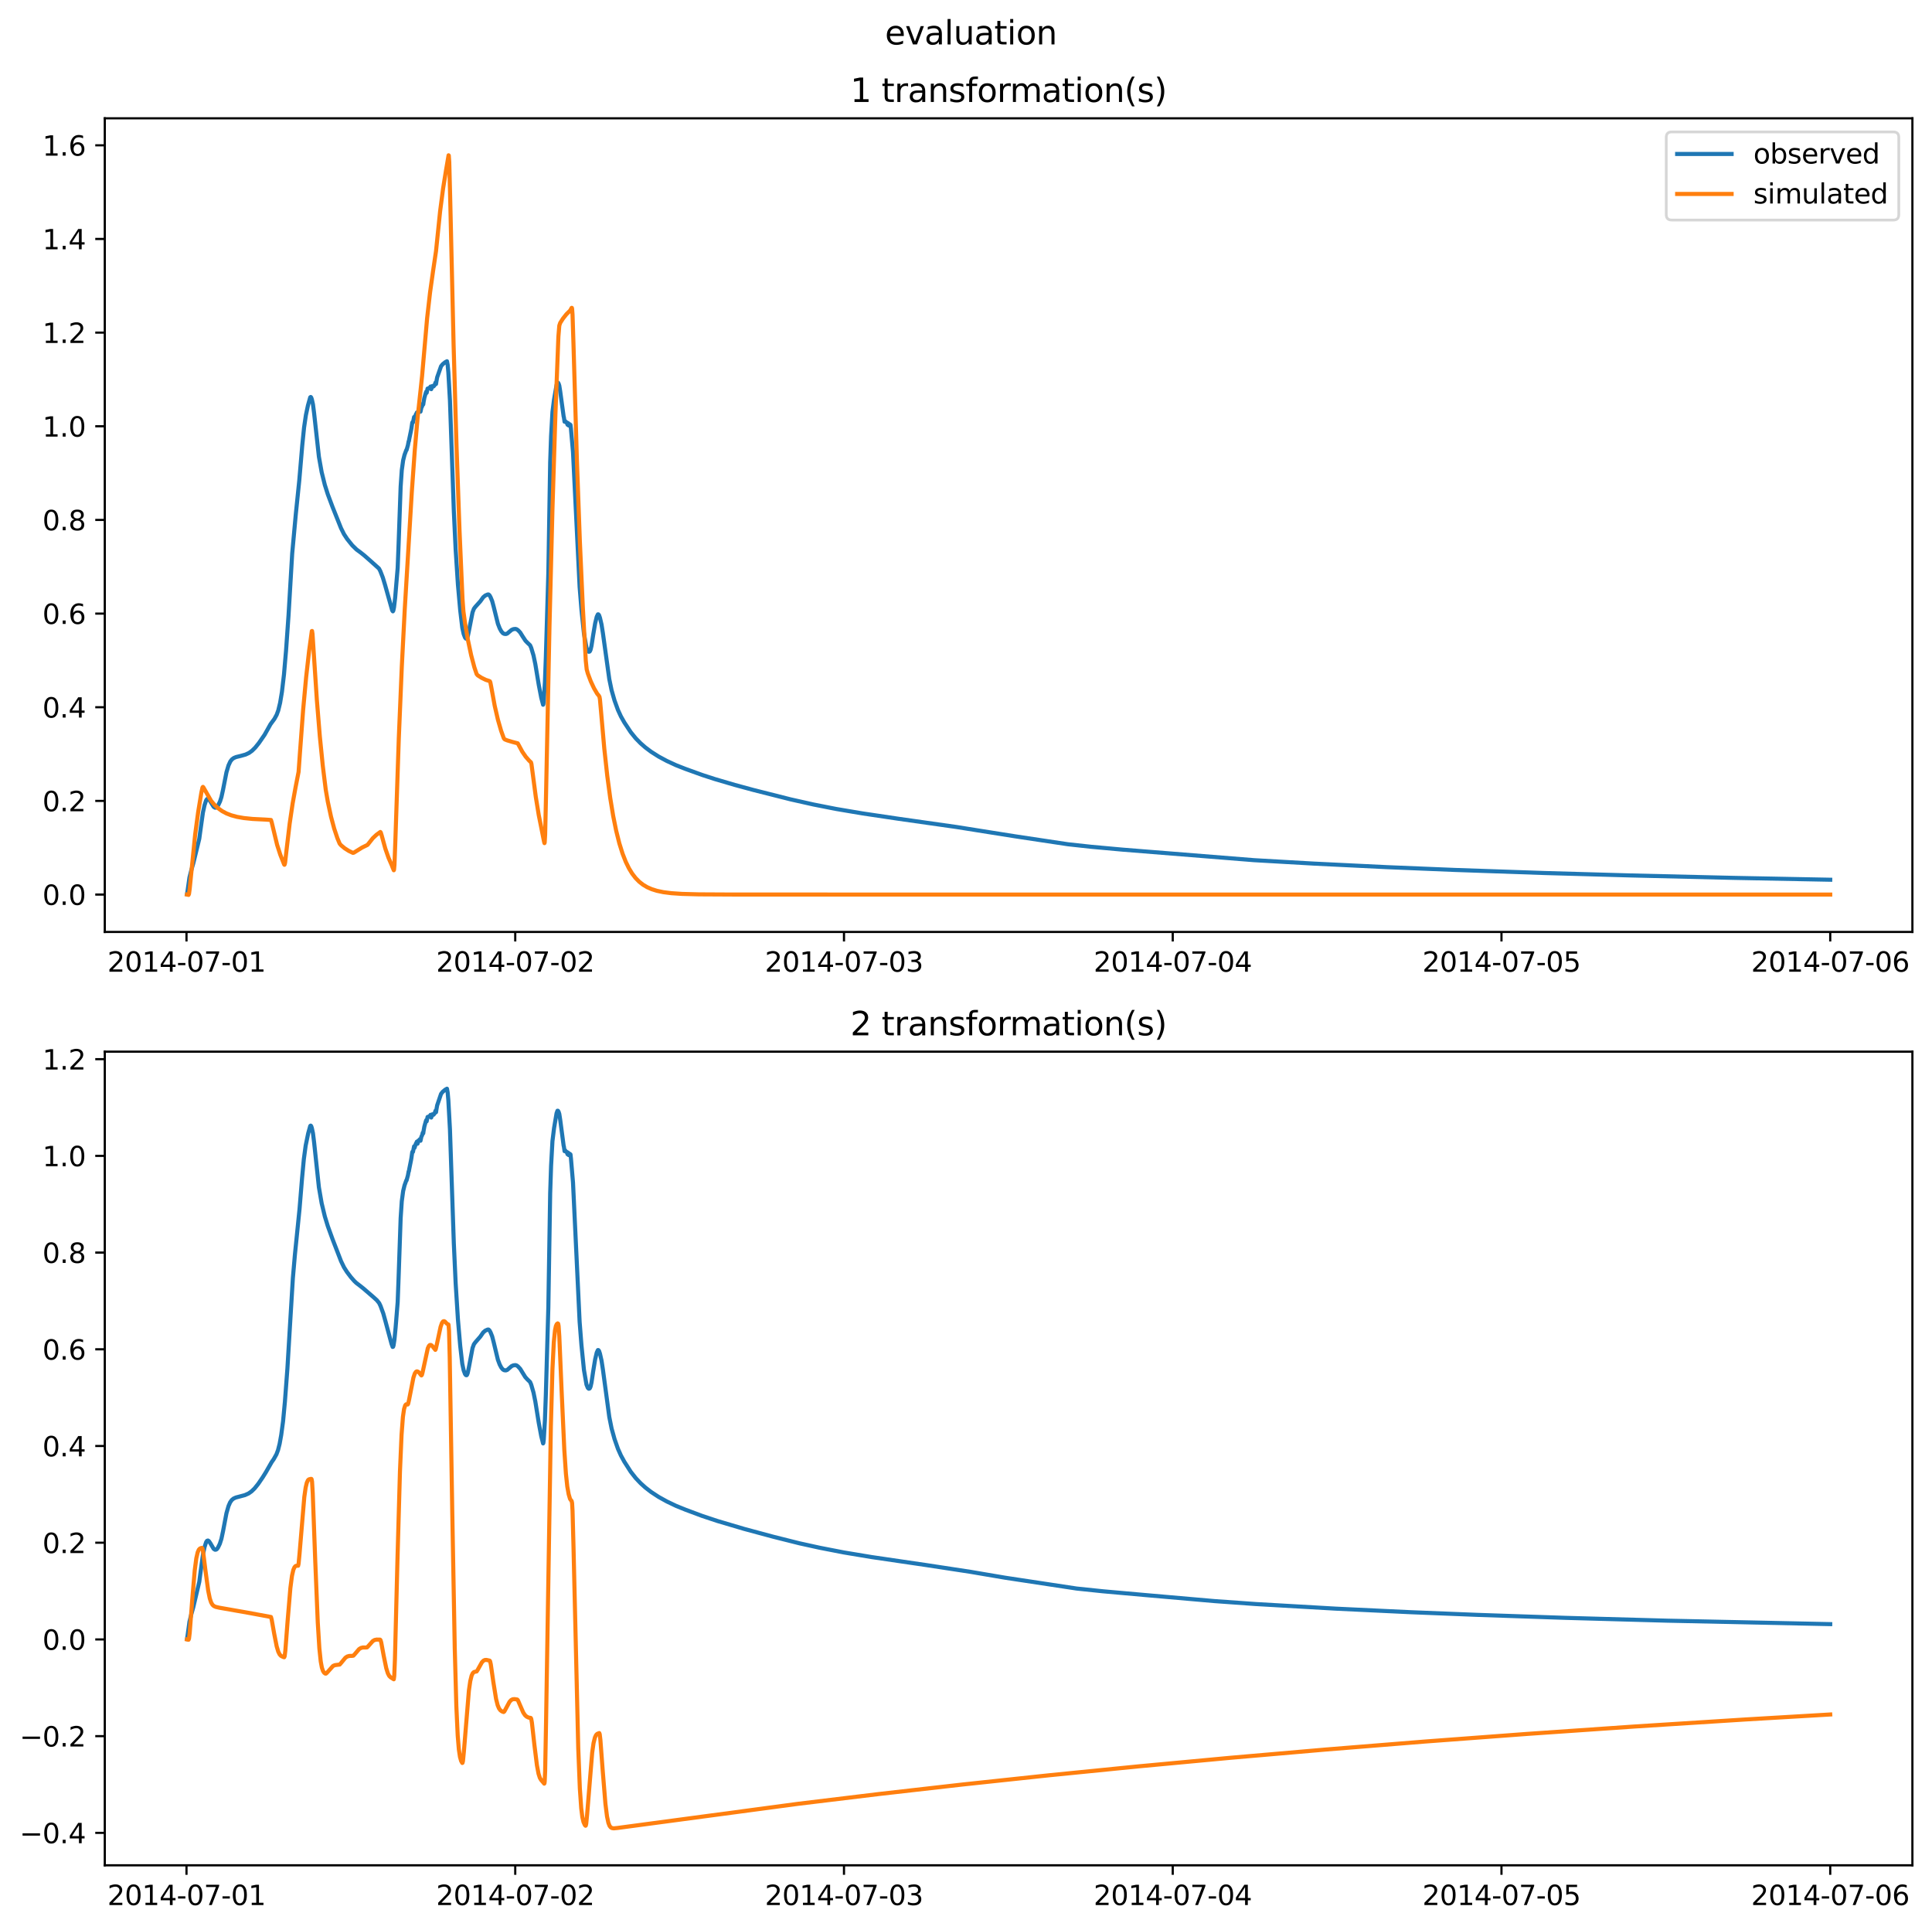 <?xml version="1.0" encoding="utf-8" standalone="no"?>
<!DOCTYPE svg PUBLIC "-//W3C//DTD SVG 1.1//EN"
  "http://www.w3.org/Graphics/SVG/1.1/DTD/svg11.dtd">
<svg xmlns:xlink="http://www.w3.org/1999/xlink" width="709.526pt" height="708.798pt" viewBox="0 0 709.526 708.798" xmlns="http://www.w3.org/2000/svg" version="1.1">
 <defs>
  <style type="text/css">*{stroke-linejoin: round; stroke-linecap: butt}</style>
 </defs>
 <g id="figure_1">
  <g id="patch_1">
   <path d="M -0 708.798 
L 709.526 708.798 
L 709.526 0 
L -0 0 
z
" style="fill: #ffffff"/>
  </g>
  <g id="axes_1">
   <g id="patch_2">
    <path d="M 38.483 342.2 
L 702.326 342.2 
L 702.326 43.44 
L 38.483 43.44 
z
" style="fill: #ffffff"/>
   </g>
   <g id="matplotlib.axis_1">
    <g id="xtick_1">
     <g id="line2d_1">
      <defs>
       <path id="m0b6bfd3c26" d="M 0 0 
L 0 3.5 
" style="stroke: #000000; stroke-width: 0.8"/>
      </defs>
      <g>
       <use xlink:href="#m0b6bfd3c26" x="68.49" y="342.2" style="stroke: #000000; stroke-width: 0.8"/>
      </g>
     </g>
     <g id="text_1">
      <!-- 2014-07-01 -->
      <g transform="translate(39.432 356.798) scale(0.1 -0.1)">
       <defs>
        <path id="DejaVuSans-32" d="M 1228 531 
L 3431 531 
L 3431 0 
L 469 0 
L 469 531 
Q 828 903 1448 1529 
Q 2069 2156 2228 2338 
Q 2531 2678 2651 2914 
Q 2772 3150 2772 3378 
Q 2772 3750 2511 3984 
Q 2250 4219 1831 4219 
Q 1534 4219 1204 4116 
Q 875 4013 500 3803 
L 500 4441 
Q 881 4594 1212 4672 
Q 1544 4750 1819 4750 
Q 2544 4750 2975 4387 
Q 3406 4025 3406 3419 
Q 3406 3131 3298 2873 
Q 3191 2616 2906 2266 
Q 2828 2175 2409 1742 
Q 1991 1309 1228 531 
z
" transform="scale(0.016)"/>
        <path id="DejaVuSans-30" d="M 2034 4250 
Q 1547 4250 1301 3770 
Q 1056 3291 1056 2328 
Q 1056 1369 1301 889 
Q 1547 409 2034 409 
Q 2525 409 2770 889 
Q 3016 1369 3016 2328 
Q 3016 3291 2770 3770 
Q 2525 4250 2034 4250 
z
M 2034 4750 
Q 2819 4750 3233 4129 
Q 3647 3509 3647 2328 
Q 3647 1150 3233 529 
Q 2819 -91 2034 -91 
Q 1250 -91 836 529 
Q 422 1150 422 2328 
Q 422 3509 836 4129 
Q 1250 4750 2034 4750 
z
" transform="scale(0.016)"/>
        <path id="DejaVuSans-31" d="M 794 531 
L 1825 531 
L 1825 4091 
L 703 3866 
L 703 4441 
L 1819 4666 
L 2450 4666 
L 2450 531 
L 3481 531 
L 3481 0 
L 794 0 
L 794 531 
z
" transform="scale(0.016)"/>
        <path id="DejaVuSans-34" d="M 2419 4116 
L 825 1625 
L 2419 1625 
L 2419 4116 
z
M 2253 4666 
L 3047 4666 
L 3047 1625 
L 3713 1625 
L 3713 1100 
L 3047 1100 
L 3047 0 
L 2419 0 
L 2419 1100 
L 313 1100 
L 313 1709 
L 2253 4666 
z
" transform="scale(0.016)"/>
        <path id="DejaVuSans-2d" d="M 313 2009 
L 1997 2009 
L 1997 1497 
L 313 1497 
L 313 2009 
z
" transform="scale(0.016)"/>
        <path id="DejaVuSans-37" d="M 525 4666 
L 3525 4666 
L 3525 4397 
L 1831 0 
L 1172 0 
L 2766 4134 
L 525 4134 
L 525 4666 
z
" transform="scale(0.016)"/>
       </defs>
       <use xlink:href="#DejaVuSans-32"/>
       <use xlink:href="#DejaVuSans-30" x="63.623"/>
       <use xlink:href="#DejaVuSans-31" x="127.246"/>
       <use xlink:href="#DejaVuSans-34" x="190.869"/>
       <use xlink:href="#DejaVuSans-2d" x="254.492"/>
       <use xlink:href="#DejaVuSans-30" x="290.576"/>
       <use xlink:href="#DejaVuSans-37" x="354.199"/>
       <use xlink:href="#DejaVuSans-2d" x="417.822"/>
       <use xlink:href="#DejaVuSans-30" x="453.906"/>
       <use xlink:href="#DejaVuSans-31" x="517.529"/>
      </g>
     </g>
    </g>
    <g id="xtick_2">
     <g id="line2d_2">
      <g>
       <use xlink:href="#m0b6bfd3c26" x="189.222" y="342.2" style="stroke: #000000; stroke-width: 0.8"/>
      </g>
     </g>
     <g id="text_2">
      <!-- 2014-07-02 -->
      <g transform="translate(160.164 356.798) scale(0.1 -0.1)">
       <use xlink:href="#DejaVuSans-32"/>
       <use xlink:href="#DejaVuSans-30" x="63.623"/>
       <use xlink:href="#DejaVuSans-31" x="127.246"/>
       <use xlink:href="#DejaVuSans-34" x="190.869"/>
       <use xlink:href="#DejaVuSans-2d" x="254.492"/>
       <use xlink:href="#DejaVuSans-30" x="290.576"/>
       <use xlink:href="#DejaVuSans-37" x="354.199"/>
       <use xlink:href="#DejaVuSans-2d" x="417.822"/>
       <use xlink:href="#DejaVuSans-30" x="453.906"/>
       <use xlink:href="#DejaVuSans-32" x="517.529"/>
      </g>
     </g>
    </g>
    <g id="xtick_3">
     <g id="line2d_3">
      <g>
       <use xlink:href="#m0b6bfd3c26" x="309.955" y="342.2" style="stroke: #000000; stroke-width: 0.8"/>
      </g>
     </g>
     <g id="text_3">
      <!-- 2014-07-03 -->
      <g transform="translate(280.897 356.798) scale(0.1 -0.1)">
       <defs>
        <path id="DejaVuSans-33" d="M 2597 2516 
Q 3050 2419 3304 2112 
Q 3559 1806 3559 1356 
Q 3559 666 3084 287 
Q 2609 -91 1734 -91 
Q 1441 -91 1130 -33 
Q 819 25 488 141 
L 488 750 
Q 750 597 1062 519 
Q 1375 441 1716 441 
Q 2309 441 2620 675 
Q 2931 909 2931 1356 
Q 2931 1769 2642 2001 
Q 2353 2234 1838 2234 
L 1294 2234 
L 1294 2753 
L 1863 2753 
Q 2328 2753 2575 2939 
Q 2822 3125 2822 3475 
Q 2822 3834 2567 4026 
Q 2313 4219 1838 4219 
Q 1578 4219 1281 4162 
Q 984 4106 628 3988 
L 628 4550 
Q 988 4650 1302 4700 
Q 1616 4750 1894 4750 
Q 2613 4750 3031 4423 
Q 3450 4097 3450 3541 
Q 3450 3153 3228 2886 
Q 3006 2619 2597 2516 
z
" transform="scale(0.016)"/>
       </defs>
       <use xlink:href="#DejaVuSans-32"/>
       <use xlink:href="#DejaVuSans-30" x="63.623"/>
       <use xlink:href="#DejaVuSans-31" x="127.246"/>
       <use xlink:href="#DejaVuSans-34" x="190.869"/>
       <use xlink:href="#DejaVuSans-2d" x="254.492"/>
       <use xlink:href="#DejaVuSans-30" x="290.576"/>
       <use xlink:href="#DejaVuSans-37" x="354.199"/>
       <use xlink:href="#DejaVuSans-2d" x="417.822"/>
       <use xlink:href="#DejaVuSans-30" x="453.906"/>
       <use xlink:href="#DejaVuSans-33" x="517.529"/>
      </g>
     </g>
    </g>
    <g id="xtick_4">
     <g id="line2d_4">
      <g>
       <use xlink:href="#m0b6bfd3c26" x="430.687" y="342.2" style="stroke: #000000; stroke-width: 0.8"/>
      </g>
     </g>
     <g id="text_4">
      <!-- 2014-07-04 -->
      <g transform="translate(401.629 356.798) scale(0.1 -0.1)">
       <use xlink:href="#DejaVuSans-32"/>
       <use xlink:href="#DejaVuSans-30" x="63.623"/>
       <use xlink:href="#DejaVuSans-31" x="127.246"/>
       <use xlink:href="#DejaVuSans-34" x="190.869"/>
       <use xlink:href="#DejaVuSans-2d" x="254.492"/>
       <use xlink:href="#DejaVuSans-30" x="290.576"/>
       <use xlink:href="#DejaVuSans-37" x="354.199"/>
       <use xlink:href="#DejaVuSans-2d" x="417.822"/>
       <use xlink:href="#DejaVuSans-30" x="453.906"/>
       <use xlink:href="#DejaVuSans-34" x="517.529"/>
      </g>
     </g>
    </g>
    <g id="xtick_5">
     <g id="line2d_5">
      <g>
       <use xlink:href="#m0b6bfd3c26" x="551.419" y="342.2" style="stroke: #000000; stroke-width: 0.8"/>
      </g>
     </g>
     <g id="text_5">
      <!-- 2014-07-05 -->
      <g transform="translate(522.362 356.798) scale(0.1 -0.1)">
       <defs>
        <path id="DejaVuSans-35" d="M 691 4666 
L 3169 4666 
L 3169 4134 
L 1269 4134 
L 1269 2991 
Q 1406 3038 1543 3061 
Q 1681 3084 1819 3084 
Q 2600 3084 3056 2656 
Q 3513 2228 3513 1497 
Q 3513 744 3044 326 
Q 2575 -91 1722 -91 
Q 1428 -91 1123 -41 
Q 819 9 494 109 
L 494 744 
Q 775 591 1075 516 
Q 1375 441 1709 441 
Q 2250 441 2565 725 
Q 2881 1009 2881 1497 
Q 2881 1984 2565 2268 
Q 2250 2553 1709 2553 
Q 1456 2553 1204 2497 
Q 953 2441 691 2322 
L 691 4666 
z
" transform="scale(0.016)"/>
       </defs>
       <use xlink:href="#DejaVuSans-32"/>
       <use xlink:href="#DejaVuSans-30" x="63.623"/>
       <use xlink:href="#DejaVuSans-31" x="127.246"/>
       <use xlink:href="#DejaVuSans-34" x="190.869"/>
       <use xlink:href="#DejaVuSans-2d" x="254.492"/>
       <use xlink:href="#DejaVuSans-30" x="290.576"/>
       <use xlink:href="#DejaVuSans-37" x="354.199"/>
       <use xlink:href="#DejaVuSans-2d" x="417.822"/>
       <use xlink:href="#DejaVuSans-30" x="453.906"/>
       <use xlink:href="#DejaVuSans-35" x="517.529"/>
      </g>
     </g>
    </g>
    <g id="xtick_6">
     <g id="line2d_6">
      <g>
       <use xlink:href="#m0b6bfd3c26" x="672.152" y="342.2" style="stroke: #000000; stroke-width: 0.8"/>
      </g>
     </g>
     <g id="text_6">
      <!-- 2014-07-06 -->
      <g transform="translate(643.094 356.798) scale(0.1 -0.1)">
       <defs>
        <path id="DejaVuSans-36" d="M 2113 2584 
Q 1688 2584 1439 2293 
Q 1191 2003 1191 1497 
Q 1191 994 1439 701 
Q 1688 409 2113 409 
Q 2538 409 2786 701 
Q 3034 994 3034 1497 
Q 3034 2003 2786 2293 
Q 2538 2584 2113 2584 
z
M 3366 4563 
L 3366 3988 
Q 3128 4100 2886 4159 
Q 2644 4219 2406 4219 
Q 1781 4219 1451 3797 
Q 1122 3375 1075 2522 
Q 1259 2794 1537 2939 
Q 1816 3084 2150 3084 
Q 2853 3084 3261 2657 
Q 3669 2231 3669 1497 
Q 3669 778 3244 343 
Q 2819 -91 2113 -91 
Q 1303 -91 875 529 
Q 447 1150 447 2328 
Q 447 3434 972 4092 
Q 1497 4750 2381 4750 
Q 2619 4750 2861 4703 
Q 3103 4656 3366 4563 
z
" transform="scale(0.016)"/>
       </defs>
       <use xlink:href="#DejaVuSans-32"/>
       <use xlink:href="#DejaVuSans-30" x="63.623"/>
       <use xlink:href="#DejaVuSans-31" x="127.246"/>
       <use xlink:href="#DejaVuSans-34" x="190.869"/>
       <use xlink:href="#DejaVuSans-2d" x="254.492"/>
       <use xlink:href="#DejaVuSans-30" x="290.576"/>
       <use xlink:href="#DejaVuSans-37" x="354.199"/>
       <use xlink:href="#DejaVuSans-2d" x="417.822"/>
       <use xlink:href="#DejaVuSans-30" x="453.906"/>
       <use xlink:href="#DejaVuSans-36" x="517.529"/>
      </g>
     </g>
    </g>
   </g>
   <g id="matplotlib.axis_2">
    <g id="ytick_1">
     <g id="line2d_7">
      <defs>
       <path id="m846e87d80a" d="M 0 0 
L -3.5 0 
" style="stroke: #000000; stroke-width: 0.8"/>
      </defs>
      <g>
       <use xlink:href="#m846e87d80a" x="38.483" y="328.471" style="stroke: #000000; stroke-width: 0.8"/>
      </g>
     </g>
     <g id="text_7">
      <!-- 0.0 -->
      <g transform="translate(15.58 332.27) scale(0.1 -0.1)">
       <defs>
        <path id="DejaVuSans-2e" d="M 684 794 
L 1344 794 
L 1344 0 
L 684 0 
L 684 794 
z
" transform="scale(0.016)"/>
       </defs>
       <use xlink:href="#DejaVuSans-30"/>
       <use xlink:href="#DejaVuSans-2e" x="63.623"/>
       <use xlink:href="#DejaVuSans-30" x="95.41"/>
      </g>
     </g>
    </g>
    <g id="ytick_2">
     <g id="line2d_8">
      <g>
       <use xlink:href="#m846e87d80a" x="38.483" y="294.081" style="stroke: #000000; stroke-width: 0.8"/>
      </g>
     </g>
     <g id="text_8">
      <!-- 0.2 -->
      <g transform="translate(15.58 297.88) scale(0.1 -0.1)">
       <use xlink:href="#DejaVuSans-30"/>
       <use xlink:href="#DejaVuSans-2e" x="63.623"/>
       <use xlink:href="#DejaVuSans-32" x="95.41"/>
      </g>
     </g>
    </g>
    <g id="ytick_3">
     <g id="line2d_9">
      <g>
       <use xlink:href="#m846e87d80a" x="38.483" y="259.691" style="stroke: #000000; stroke-width: 0.8"/>
      </g>
     </g>
     <g id="text_9">
      <!-- 0.4 -->
      <g transform="translate(15.58 263.491) scale(0.1 -0.1)">
       <use xlink:href="#DejaVuSans-30"/>
       <use xlink:href="#DejaVuSans-2e" x="63.623"/>
       <use xlink:href="#DejaVuSans-34" x="95.41"/>
      </g>
     </g>
    </g>
    <g id="ytick_4">
     <g id="line2d_10">
      <g>
       <use xlink:href="#m846e87d80a" x="38.483" y="225.302" style="stroke: #000000; stroke-width: 0.8"/>
      </g>
     </g>
     <g id="text_10">
      <!-- 0.6 -->
      <g transform="translate(15.58 229.101) scale(0.1 -0.1)">
       <use xlink:href="#DejaVuSans-30"/>
       <use xlink:href="#DejaVuSans-2e" x="63.623"/>
       <use xlink:href="#DejaVuSans-36" x="95.41"/>
      </g>
     </g>
    </g>
    <g id="ytick_5">
     <g id="line2d_11">
      <g>
       <use xlink:href="#m846e87d80a" x="38.483" y="190.912" style="stroke: #000000; stroke-width: 0.8"/>
      </g>
     </g>
     <g id="text_11">
      <!-- 0.8 -->
      <g transform="translate(15.58 194.712) scale(0.1 -0.1)">
       <defs>
        <path id="DejaVuSans-38" d="M 2034 2216 
Q 1584 2216 1326 1975 
Q 1069 1734 1069 1313 
Q 1069 891 1326 650 
Q 1584 409 2034 409 
Q 2484 409 2743 651 
Q 3003 894 3003 1313 
Q 3003 1734 2745 1975 
Q 2488 2216 2034 2216 
z
M 1403 2484 
Q 997 2584 770 2862 
Q 544 3141 544 3541 
Q 544 4100 942 4425 
Q 1341 4750 2034 4750 
Q 2731 4750 3128 4425 
Q 3525 4100 3525 3541 
Q 3525 3141 3298 2862 
Q 3072 2584 2669 2484 
Q 3125 2378 3379 2068 
Q 3634 1759 3634 1313 
Q 3634 634 3220 271 
Q 2806 -91 2034 -91 
Q 1263 -91 848 271 
Q 434 634 434 1313 
Q 434 1759 690 2068 
Q 947 2378 1403 2484 
z
M 1172 3481 
Q 1172 3119 1398 2916 
Q 1625 2713 2034 2713 
Q 2441 2713 2670 2916 
Q 2900 3119 2900 3481 
Q 2900 3844 2670 4047 
Q 2441 4250 2034 4250 
Q 1625 4250 1398 4047 
Q 1172 3844 1172 3481 
z
" transform="scale(0.016)"/>
       </defs>
       <use xlink:href="#DejaVuSans-30"/>
       <use xlink:href="#DejaVuSans-2e" x="63.623"/>
       <use xlink:href="#DejaVuSans-38" x="95.41"/>
      </g>
     </g>
    </g>
    <g id="ytick_6">
     <g id="line2d_12">
      <g>
       <use xlink:href="#m846e87d80a" x="38.483" y="156.523" style="stroke: #000000; stroke-width: 0.8"/>
      </g>
     </g>
     <g id="text_12">
      <!-- 1.0 -->
      <g transform="translate(15.58 160.322) scale(0.1 -0.1)">
       <use xlink:href="#DejaVuSans-31"/>
       <use xlink:href="#DejaVuSans-2e" x="63.623"/>
       <use xlink:href="#DejaVuSans-30" x="95.41"/>
      </g>
     </g>
    </g>
    <g id="ytick_7">
     <g id="line2d_13">
      <g>
       <use xlink:href="#m846e87d80a" x="38.483" y="122.133" style="stroke: #000000; stroke-width: 0.8"/>
      </g>
     </g>
     <g id="text_13">
      <!-- 1.2 -->
      <g transform="translate(15.58 125.932) scale(0.1 -0.1)">
       <use xlink:href="#DejaVuSans-31"/>
       <use xlink:href="#DejaVuSans-2e" x="63.623"/>
       <use xlink:href="#DejaVuSans-32" x="95.41"/>
      </g>
     </g>
    </g>
    <g id="ytick_8">
     <g id="line2d_14">
      <g>
       <use xlink:href="#m846e87d80a" x="38.483" y="87.744" style="stroke: #000000; stroke-width: 0.8"/>
      </g>
     </g>
     <g id="text_14">
      <!-- 1.4 -->
      <g transform="translate(15.58 91.543) scale(0.1 -0.1)">
       <use xlink:href="#DejaVuSans-31"/>
       <use xlink:href="#DejaVuSans-2e" x="63.623"/>
       <use xlink:href="#DejaVuSans-34" x="95.41"/>
      </g>
     </g>
    </g>
    <g id="ytick_9">
     <g id="line2d_15">
      <g>
       <use xlink:href="#m846e87d80a" x="38.483" y="53.354" style="stroke: #000000; stroke-width: 0.8"/>
      </g>
     </g>
     <g id="text_15">
      <!-- 1.6 -->
      <g transform="translate(15.58 57.153) scale(0.1 -0.1)">
       <use xlink:href="#DejaVuSans-31"/>
       <use xlink:href="#DejaVuSans-2e" x="63.623"/>
       <use xlink:href="#DejaVuSans-36" x="95.41"/>
      </g>
     </g>
    </g>
   </g>
   <g id="line2d_16">
    <path d="M 68.658 328.355 
L 68.909 326.904 
L 69.58 322.192 
L 70.251 319.564 
L 71.005 316.94 
L 73.185 307.983 
L 73.688 304.297 
L 74.526 298.357 
L 75.113 295.655 
L 75.7 293.876 
L 76.036 293.398 
L 76.371 293.298 
L 76.706 293.5 
L 77.209 294.201 
L 78.467 296.259 
L 78.97 296.571 
L 79.305 296.558 
L 79.725 296.279 
L 80.144 295.66 
L 80.815 294.244 
L 81.318 292.678 
L 81.905 290.014 
L 83.162 283.601 
L 83.917 281.054 
L 84.587 279.598 
L 85.174 278.84 
L 85.845 278.337 
L 86.684 277.983 
L 88.36 277.576 
L 90.205 277.056 
L 91.463 276.464 
L 92.552 275.678 
L 93.726 274.515 
L 95.068 272.848 
L 97.164 269.812 
L 98.254 267.881 
L 99.344 265.921 
L 100.769 263.987 
L 101.607 262.458 
L 102.194 260.859 
L 102.865 258.096 
L 103.536 254.081 
L 104.29 247.684 
L 105.045 238.917 
L 105.967 225.887 
L 107.309 203.224 
L 108.65 188.649 
L 109.908 176.453 
L 110.998 163.599 
L 111.668 156.982 
L 112.339 152.434 
L 113.094 148.87 
L 113.932 145.896 
L 114.1 145.768 
L 114.268 145.906 
L 114.519 146.6 
L 114.938 148.479 
L 115.357 151.736 
L 117.118 167.701 
L 118.124 173.353 
L 119.298 178.068 
L 120.388 181.508 
L 122.149 186.207 
L 125.251 193.971 
L 126.341 196.156 
L 127.515 197.934 
L 129.359 200.234 
L 130.952 201.788 
L 132.294 202.77 
L 133.803 203.972 
L 135.815 205.741 
L 139.169 208.746 
L 139.672 209.707 
L 140.594 212.081 
L 141.432 214.861 
L 144.031 224.132 
L 144.283 224.481 
L 144.451 224.204 
L 144.702 222.996 
L 145.121 219.458 
L 146.044 208.556 
L 146.379 199.96 
L 147.134 178.737 
L 147.553 172.665 
L 148.056 169.035 
L 148.559 167.018 
L 149.23 165.201 
L 149.313 165.244 
L 149.817 163.434 
L 150.068 162.06 
L 150.152 162.022 
L 150.32 161.099 
L 150.906 158.27 
L 151.074 157.378 
L 151.41 155.147 
L 151.493 155.033 
L 151.661 155.119 
L 152.08 153.117 
L 152.248 153.652 
L 152.751 152.105 
L 152.919 151.907 
L 153.086 151.468 
L 153.338 152.195 
L 153.673 151.064 
L 153.925 151.074 
L 154.092 150.794 
L 154.176 150.614 
L 154.428 151.15 
L 154.763 149.667 
L 155.015 149.22 
L 155.266 148.25 
L 155.35 148.362 
L 155.434 148.512 
L 155.602 147.396 
L 155.853 146.07 
L 156.356 144.313 
L 156.524 143.83 
L 156.692 144.25 
L 157.027 142.686 
L 157.278 142.62 
L 157.614 142.464 
L 158.033 142.121 
L 158.117 141.931 
L 158.201 142.03 
L 158.368 142.901 
L 158.788 141.739 
L 159.207 141.903 
L 159.542 141.524 
L 159.961 140.443 
L 160.045 140.714 
L 160.129 141.004 
L 160.297 139.928 
L 160.548 138.558 
L 161.974 134.489 
L 162.56 133.761 
L 163.483 133.008 
L 164.153 132.64 
L 164.405 134.018 
L 164.657 136.745 
L 165.243 147.076 
L 165.83 163.923 
L 166.669 187.657 
L 167.339 201.845 
L 168.178 214.703 
L 169.016 224.108 
L 169.771 230.474 
L 170.274 232.773 
L 170.777 234.096 
L 171.112 234.496 
L 171.364 234.526 
L 171.532 234.356 
L 171.783 233.69 
L 172.202 231.699 
L 173.544 224.837 
L 174.047 223.517 
L 174.55 222.844 
L 176.394 220.798 
L 177.484 219.28 
L 178.239 218.662 
L 179.077 218.293 
L 179.413 218.28 
L 179.748 218.552 
L 180.167 219.292 
L 180.754 220.728 
L 181.341 222.929 
L 182.85 229.019 
L 183.521 230.743 
L 184.108 231.811 
L 184.695 232.497 
L 185.198 232.752 
L 185.785 232.809 
L 186.288 232.63 
L 186.958 232.064 
L 187.881 231.292 
L 188.551 231.009 
L 189.306 230.927 
L 189.809 231.086 
L 190.396 231.542 
L 191.067 232.274 
L 191.905 233.627 
L 192.995 235.285 
L 193.75 236.058 
L 194.672 236.927 
L 195.091 237.876 
L 195.93 240.684 
L 196.6 243.878 
L 197.858 251.458 
L 198.78 256.243 
L 199.451 258.774 
L 199.535 258.669 
L 199.702 257.404 
L 200.122 250.52 
L 200.457 241.524 
L 201.379 210.388 
L 202.05 169.835 
L 202.385 160.1 
L 202.888 151.286 
L 203.475 146.666 
L 204.398 141.366 
L 204.733 140.477 
L 204.901 140.485 
L 205.152 140.865 
L 205.404 141.636 
L 205.739 143.728 
L 206.997 152.926 
L 207.081 153.178 
L 207.332 154.854 
L 207.667 154.719 
L 208.003 155.174 
L 208.17 155.13 
L 208.422 155.954 
L 208.59 155.337 
L 208.841 156.254 
L 208.925 156.117 
L 209.093 155.729 
L 209.26 155.798 
L 209.512 156.017 
L 209.68 157.455 
L 210.434 165.984 
L 212.866 215.507 
L 213.536 223.813 
L 214.459 232.661 
L 215.381 237.844 
L 215.884 239.045 
L 216.219 239.323 
L 216.471 239.275 
L 216.639 239.12 
L 216.89 238.562 
L 217.225 237.15 
L 217.812 233.334 
L 218.567 228.875 
L 219.154 226.463 
L 219.573 225.583 
L 219.741 225.581 
L 219.992 225.867 
L 220.328 226.825 
L 220.914 229.317 
L 221.418 232.506 
L 223.765 249.383 
L 224.604 253.436 
L 225.693 257.233 
L 226.951 260.71 
L 228.041 263.073 
L 229.299 265.294 
L 231.646 268.85 
L 233.491 271.125 
L 235.251 272.917 
L 237.012 274.458 
L 239.108 276.028 
L 241.875 277.79 
L 244.893 279.412 
L 248.331 281 
L 251.684 282.317 
L 257.973 284.586 
L 262.5 286.057 
L 269.878 288.224 
L 276.753 290.088 
L 290.336 293.515 
L 298.804 295.414 
L 307.02 297.032 
L 316.746 298.675 
L 329.993 300.645 
L 351.205 303.656 
L 363.53 305.616 
L 372.836 307.091 
L 392.204 310.002 
L 400.755 310.933 
L 412.242 311.976 
L 460.535 315.845 
L 482.669 317.112 
L 509.331 318.41 
L 534.148 319.426 
L 567.182 320.561 
L 598.706 321.449 
L 636.687 322.345 
L 672.152 323.027 
L 672.152 323.027 
" clip-path="url(#p40756706cb)" style="fill: none; stroke: #1f77b4; stroke-width: 1.5; stroke-linecap: square"/>
   </g>
   <g id="line2d_17">
    <path d="M 68.658 328.467 
L 69.244 328.601 
L 69.412 328.232 
L 69.664 326.371 
L 71.676 306.374 
L 72.766 298.238 
L 73.94 291.093 
L 74.359 289.127 
L 74.526 288.938 
L 74.694 289.109 
L 77.545 294.077 
L 78.802 295.566 
L 80.144 296.809 
L 81.569 297.825 
L 83.162 298.679 
L 84.923 299.366 
L 87.019 299.935 
L 89.534 300.377 
L 92.804 300.712 
L 97.415 300.939 
L 99.511 301.085 
L 99.763 301.865 
L 101.775 310.232 
L 102.949 313.871 
L 104.374 317.473 
L 104.458 317.54 
L 104.542 317.453 
L 104.71 316.709 
L 105.213 312.246 
L 106.386 302.381 
L 107.476 294.99 
L 108.566 288.978 
L 109.656 283.417 
L 110.159 276.372 
L 111.333 260.564 
L 112.423 248.717 
L 113.513 239.082 
L 114.519 231.717 
L 114.603 231.69 
L 114.771 232.786 
L 115.19 239.208 
L 116.364 257.002 
L 117.454 270.343 
L 118.543 281.193 
L 119.633 289.995 
L 120.388 294.378 
L 121.562 299.868 
L 122.736 304.264 
L 123.909 307.783 
L 124.748 309.79 
L 125.251 310.375 
L 126.592 311.488 
L 128.101 312.445 
L 129.611 313.167 
L 129.946 313.089 
L 132.964 311.219 
L 134.976 310.232 
L 136.905 307.788 
L 138.246 306.533 
L 139.672 305.491 
L 139.839 305.671 
L 140.175 306.759 
L 141.516 311.619 
L 142.69 314.98 
L 143.864 317.673 
L 144.199 318.547 
L 144.618 319.549 
L 144.702 319.37 
L 144.87 317.532 
L 145.205 308.44 
L 146.463 271.006 
L 147.553 244.949 
L 148.643 223.756 
L 151.242 180.545 
L 152.332 165.243 
L 153.422 152.797 
L 154.512 142.749 
L 155.015 138.01 
L 156.859 116.853 
L 157.949 107.309 
L 159.039 99.546 
L 160.129 92.191 
L 161.638 77.527 
L 162.728 69.193 
L 163.818 62.415 
L 164.74 57.02 
L 164.824 57.119 
L 164.992 59.544 
L 165.327 72.552 
L 166.585 126.66 
L 167.675 164.33 
L 168.765 194.968 
L 169.855 219.925 
L 170.19 224.491 
L 170.777 228.742 
L 171.867 235.096 
L 173.041 240.619 
L 174.215 245.043 
L 175.053 247.536 
L 175.472 247.999 
L 176.814 248.863 
L 178.407 249.638 
L 179.58 250.014 
L 179.916 250.166 
L 180.083 250.572 
L 180.419 252.278 
L 181.676 259.131 
L 182.85 264.227 
L 184.024 268.307 
L 185.03 271.113 
L 185.365 271.49 
L 186.204 271.835 
L 188.216 272.437 
L 190.144 272.945 
L 190.564 273.707 
L 191.821 276.032 
L 193.079 277.866 
L 194.337 279.303 
L 195.007 279.927 
L 195.175 280.547 
L 195.594 283.671 
L 196.768 292.597 
L 197.858 299.293 
L 198.948 304.739 
L 199.786 308.974 
L 199.954 309.591 
L 200.038 309.355 
L 200.206 306.416 
L 200.541 291.497 
L 201.799 229.869 
L 202.888 186.968 
L 203.978 152.076 
L 205.068 123.634 
L 205.404 119.553 
L 205.739 118.564 
L 206.745 116.983 
L 208.003 115.399 
L 209.26 114.149 
L 209.428 113.963 
L 209.931 113.044 
L 210.015 113.045 
L 210.099 113.345 
L 210.267 115.583 
L 210.602 126.061 
L 211.86 168.865 
L 212.949 198.657 
L 214.039 222.888 
L 215.129 242.633 
L 215.465 245.801 
L 215.884 247.322 
L 216.974 250.21 
L 218.148 252.718 
L 219.321 254.726 
L 219.908 255.425 
L 220.16 255.873 
L 220.328 256.796 
L 220.747 261.465 
L 221.921 274.816 
L 223.011 284.831 
L 224.1 292.977 
L 225.19 299.602 
L 226.28 304.991 
L 227.454 309.674 
L 228.628 313.424 
L 229.802 316.426 
L 230.976 318.828 
L 232.149 320.752 
L 233.407 322.389 
L 234.748 323.754 
L 236.174 324.871 
L 237.683 325.767 
L 239.36 326.503 
L 241.288 327.105 
L 243.636 327.596 
L 246.57 327.969 
L 250.511 328.233 
L 256.631 328.396 
L 269.375 328.464 
L 363.446 328.471 
L 672.152 328.471 
L 672.152 328.471 
" clip-path="url(#p40756706cb)" style="fill: none; stroke: #ff7f0e; stroke-width: 1.5; stroke-linecap: square"/>
   </g>
   <g id="patch_3">
    <path d="M 38.483 342.2 
L 38.483 43.44 
" style="fill: none; stroke: #000000; stroke-width: 0.8; stroke-linejoin: miter; stroke-linecap: square"/>
   </g>
   <g id="patch_4">
    <path d="M 702.326 342.2 
L 702.326 43.44 
" style="fill: none; stroke: #000000; stroke-width: 0.8; stroke-linejoin: miter; stroke-linecap: square"/>
   </g>
   <g id="patch_5">
    <path d="M 38.483 342.2 
L 702.326 342.2 
" style="fill: none; stroke: #000000; stroke-width: 0.8; stroke-linejoin: miter; stroke-linecap: square"/>
   </g>
   <g id="patch_6">
    <path d="M 38.483 43.44 
L 702.326 43.44 
" style="fill: none; stroke: #000000; stroke-width: 0.8; stroke-linejoin: miter; stroke-linecap: square"/>
   </g>
   <g id="text_16">
    <!-- 1 transformation(s) -->
    <g transform="translate(312.29 37.44) scale(0.12 -0.12)">
     <defs>
      <path id="DejaVuSans-20" transform="scale(0.016)"/>
      <path id="DejaVuSans-74" d="M 1172 4494 
L 1172 3500 
L 2356 3500 
L 2356 3053 
L 1172 3053 
L 1172 1153 
Q 1172 725 1289 603 
Q 1406 481 1766 481 
L 2356 481 
L 2356 0 
L 1766 0 
Q 1100 0 847 248 
Q 594 497 594 1153 
L 594 3053 
L 172 3053 
L 172 3500 
L 594 3500 
L 594 4494 
L 1172 4494 
z
" transform="scale(0.016)"/>
      <path id="DejaVuSans-72" d="M 2631 2963 
Q 2534 3019 2420 3045 
Q 2306 3072 2169 3072 
Q 1681 3072 1420 2755 
Q 1159 2438 1159 1844 
L 1159 0 
L 581 0 
L 581 3500 
L 1159 3500 
L 1159 2956 
Q 1341 3275 1631 3429 
Q 1922 3584 2338 3584 
Q 2397 3584 2469 3576 
Q 2541 3569 2628 3553 
L 2631 2963 
z
" transform="scale(0.016)"/>
      <path id="DejaVuSans-61" d="M 2194 1759 
Q 1497 1759 1228 1600 
Q 959 1441 959 1056 
Q 959 750 1161 570 
Q 1363 391 1709 391 
Q 2188 391 2477 730 
Q 2766 1069 2766 1631 
L 2766 1759 
L 2194 1759 
z
M 3341 1997 
L 3341 0 
L 2766 0 
L 2766 531 
Q 2569 213 2275 61 
Q 1981 -91 1556 -91 
Q 1019 -91 701 211 
Q 384 513 384 1019 
Q 384 1609 779 1909 
Q 1175 2209 1959 2209 
L 2766 2209 
L 2766 2266 
Q 2766 2663 2505 2880 
Q 2244 3097 1772 3097 
Q 1472 3097 1187 3025 
Q 903 2953 641 2809 
L 641 3341 
Q 956 3463 1253 3523 
Q 1550 3584 1831 3584 
Q 2591 3584 2966 3190 
Q 3341 2797 3341 1997 
z
" transform="scale(0.016)"/>
      <path id="DejaVuSans-6e" d="M 3513 2113 
L 3513 0 
L 2938 0 
L 2938 2094 
Q 2938 2591 2744 2837 
Q 2550 3084 2163 3084 
Q 1697 3084 1428 2787 
Q 1159 2491 1159 1978 
L 1159 0 
L 581 0 
L 581 3500 
L 1159 3500 
L 1159 2956 
Q 1366 3272 1645 3428 
Q 1925 3584 2291 3584 
Q 2894 3584 3203 3211 
Q 3513 2838 3513 2113 
z
" transform="scale(0.016)"/>
      <path id="DejaVuSans-73" d="M 2834 3397 
L 2834 2853 
Q 2591 2978 2328 3040 
Q 2066 3103 1784 3103 
Q 1356 3103 1142 2972 
Q 928 2841 928 2578 
Q 928 2378 1081 2264 
Q 1234 2150 1697 2047 
L 1894 2003 
Q 2506 1872 2764 1633 
Q 3022 1394 3022 966 
Q 3022 478 2636 193 
Q 2250 -91 1575 -91 
Q 1294 -91 989 -36 
Q 684 19 347 128 
L 347 722 
Q 666 556 975 473 
Q 1284 391 1588 391 
Q 1994 391 2212 530 
Q 2431 669 2431 922 
Q 2431 1156 2273 1281 
Q 2116 1406 1581 1522 
L 1381 1569 
Q 847 1681 609 1914 
Q 372 2147 372 2553 
Q 372 3047 722 3315 
Q 1072 3584 1716 3584 
Q 2034 3584 2315 3537 
Q 2597 3491 2834 3397 
z
" transform="scale(0.016)"/>
      <path id="DejaVuSans-66" d="M 2375 4863 
L 2375 4384 
L 1825 4384 
Q 1516 4384 1395 4259 
Q 1275 4134 1275 3809 
L 1275 3500 
L 2222 3500 
L 2222 3053 
L 1275 3053 
L 1275 0 
L 697 0 
L 697 3053 
L 147 3053 
L 147 3500 
L 697 3500 
L 697 3744 
Q 697 4328 969 4595 
Q 1241 4863 1831 4863 
L 2375 4863 
z
" transform="scale(0.016)"/>
      <path id="DejaVuSans-6f" d="M 1959 3097 
Q 1497 3097 1228 2736 
Q 959 2375 959 1747 
Q 959 1119 1226 758 
Q 1494 397 1959 397 
Q 2419 397 2687 759 
Q 2956 1122 2956 1747 
Q 2956 2369 2687 2733 
Q 2419 3097 1959 3097 
z
M 1959 3584 
Q 2709 3584 3137 3096 
Q 3566 2609 3566 1747 
Q 3566 888 3137 398 
Q 2709 -91 1959 -91 
Q 1206 -91 779 398 
Q 353 888 353 1747 
Q 353 2609 779 3096 
Q 1206 3584 1959 3584 
z
" transform="scale(0.016)"/>
      <path id="DejaVuSans-6d" d="M 3328 2828 
Q 3544 3216 3844 3400 
Q 4144 3584 4550 3584 
Q 5097 3584 5394 3201 
Q 5691 2819 5691 2113 
L 5691 0 
L 5113 0 
L 5113 2094 
Q 5113 2597 4934 2840 
Q 4756 3084 4391 3084 
Q 3944 3084 3684 2787 
Q 3425 2491 3425 1978 
L 3425 0 
L 2847 0 
L 2847 2094 
Q 2847 2600 2669 2842 
Q 2491 3084 2119 3084 
Q 1678 3084 1418 2786 
Q 1159 2488 1159 1978 
L 1159 0 
L 581 0 
L 581 3500 
L 1159 3500 
L 1159 2956 
Q 1356 3278 1631 3431 
Q 1906 3584 2284 3584 
Q 2666 3584 2933 3390 
Q 3200 3197 3328 2828 
z
" transform="scale(0.016)"/>
      <path id="DejaVuSans-69" d="M 603 3500 
L 1178 3500 
L 1178 0 
L 603 0 
L 603 3500 
z
M 603 4863 
L 1178 4863 
L 1178 4134 
L 603 4134 
L 603 4863 
z
" transform="scale(0.016)"/>
      <path id="DejaVuSans-28" d="M 1984 4856 
Q 1566 4138 1362 3434 
Q 1159 2731 1159 2009 
Q 1159 1288 1364 580 
Q 1569 -128 1984 -844 
L 1484 -844 
Q 1016 -109 783 600 
Q 550 1309 550 2009 
Q 550 2706 781 3412 
Q 1013 4119 1484 4856 
L 1984 4856 
z
" transform="scale(0.016)"/>
      <path id="DejaVuSans-29" d="M 513 4856 
L 1013 4856 
Q 1481 4119 1714 3412 
Q 1947 2706 1947 2009 
Q 1947 1309 1714 600 
Q 1481 -109 1013 -844 
L 513 -844 
Q 928 -128 1133 580 
Q 1338 1288 1338 2009 
Q 1338 2731 1133 3434 
Q 928 4138 513 4856 
z
" transform="scale(0.016)"/>
     </defs>
     <use xlink:href="#DejaVuSans-31"/>
     <use xlink:href="#DejaVuSans-20" x="63.623"/>
     <use xlink:href="#DejaVuSans-74" x="95.41"/>
     <use xlink:href="#DejaVuSans-72" x="134.619"/>
     <use xlink:href="#DejaVuSans-61" x="175.732"/>
     <use xlink:href="#DejaVuSans-6e" x="237.012"/>
     <use xlink:href="#DejaVuSans-73" x="300.391"/>
     <use xlink:href="#DejaVuSans-66" x="352.49"/>
     <use xlink:href="#DejaVuSans-6f" x="387.695"/>
     <use xlink:href="#DejaVuSans-72" x="448.877"/>
     <use xlink:href="#DejaVuSans-6d" x="488.24"/>
     <use xlink:href="#DejaVuSans-61" x="585.652"/>
     <use xlink:href="#DejaVuSans-74" x="646.932"/>
     <use xlink:href="#DejaVuSans-69" x="686.141"/>
     <use xlink:href="#DejaVuSans-6f" x="713.924"/>
     <use xlink:href="#DejaVuSans-6e" x="775.105"/>
     <use xlink:href="#DejaVuSans-28" x="838.484"/>
     <use xlink:href="#DejaVuSans-73" x="877.498"/>
     <use xlink:href="#DejaVuSans-29" x="929.598"/>
    </g>
   </g>
   <g id="legend_1">
    <g id="patch_7">
     <path d="M 613.933 80.796 
L 695.326 80.796 
Q 697.326 80.796 697.326 78.796 
L 697.326 50.44 
Q 697.326 48.44 695.326 48.44 
L 613.933 48.44 
Q 611.933 48.44 611.933 50.44 
L 611.933 78.796 
Q 611.933 80.796 613.933 80.796 
z
" style="fill: #ffffff; opacity: 0.8; stroke: #cccccc; stroke-linejoin: miter"/>
    </g>
    <g id="line2d_18">
     <path d="M 615.933 56.538 
L 625.933 56.538 
L 635.933 56.538 
" style="fill: none; stroke: #1f77b4; stroke-width: 1.5; stroke-linecap: square"/>
    </g>
    <g id="text_17">
     <!-- observed -->
     <g transform="translate(643.933 60.038) scale(0.1 -0.1)">
      <defs>
       <path id="DejaVuSans-62" d="M 3116 1747 
Q 3116 2381 2855 2742 
Q 2594 3103 2138 3103 
Q 1681 3103 1420 2742 
Q 1159 2381 1159 1747 
Q 1159 1113 1420 752 
Q 1681 391 2138 391 
Q 2594 391 2855 752 
Q 3116 1113 3116 1747 
z
M 1159 2969 
Q 1341 3281 1617 3432 
Q 1894 3584 2278 3584 
Q 2916 3584 3314 3078 
Q 3713 2572 3713 1747 
Q 3713 922 3314 415 
Q 2916 -91 2278 -91 
Q 1894 -91 1617 61 
Q 1341 213 1159 525 
L 1159 0 
L 581 0 
L 581 4863 
L 1159 4863 
L 1159 2969 
z
" transform="scale(0.016)"/>
       <path id="DejaVuSans-65" d="M 3597 1894 
L 3597 1613 
L 953 1613 
Q 991 1019 1311 708 
Q 1631 397 2203 397 
Q 2534 397 2845 478 
Q 3156 559 3463 722 
L 3463 178 
Q 3153 47 2828 -22 
Q 2503 -91 2169 -91 
Q 1331 -91 842 396 
Q 353 884 353 1716 
Q 353 2575 817 3079 
Q 1281 3584 2069 3584 
Q 2775 3584 3186 3129 
Q 3597 2675 3597 1894 
z
M 3022 2063 
Q 3016 2534 2758 2815 
Q 2500 3097 2075 3097 
Q 1594 3097 1305 2825 
Q 1016 2553 972 2059 
L 3022 2063 
z
" transform="scale(0.016)"/>
       <path id="DejaVuSans-76" d="M 191 3500 
L 800 3500 
L 1894 563 
L 2988 3500 
L 3597 3500 
L 2284 0 
L 1503 0 
L 191 3500 
z
" transform="scale(0.016)"/>
       <path id="DejaVuSans-64" d="M 2906 2969 
L 2906 4863 
L 3481 4863 
L 3481 0 
L 2906 0 
L 2906 525 
Q 2725 213 2448 61 
Q 2172 -91 1784 -91 
Q 1150 -91 751 415 
Q 353 922 353 1747 
Q 353 2572 751 3078 
Q 1150 3584 1784 3584 
Q 2172 3584 2448 3432 
Q 2725 3281 2906 2969 
z
M 947 1747 
Q 947 1113 1208 752 
Q 1469 391 1925 391 
Q 2381 391 2643 752 
Q 2906 1113 2906 1747 
Q 2906 2381 2643 2742 
Q 2381 3103 1925 3103 
Q 1469 3103 1208 2742 
Q 947 2381 947 1747 
z
" transform="scale(0.016)"/>
      </defs>
      <use xlink:href="#DejaVuSans-6f"/>
      <use xlink:href="#DejaVuSans-62" x="61.182"/>
      <use xlink:href="#DejaVuSans-73" x="124.658"/>
      <use xlink:href="#DejaVuSans-65" x="176.758"/>
      <use xlink:href="#DejaVuSans-72" x="238.281"/>
      <use xlink:href="#DejaVuSans-76" x="279.395"/>
      <use xlink:href="#DejaVuSans-65" x="338.574"/>
      <use xlink:href="#DejaVuSans-64" x="400.098"/>
     </g>
    </g>
    <g id="line2d_19">
     <path d="M 615.933 71.217 
L 625.933 71.217 
L 635.933 71.217 
" style="fill: none; stroke: #ff7f0e; stroke-width: 1.5; stroke-linecap: square"/>
    </g>
    <g id="text_18">
     <!-- simulated -->
     <g transform="translate(643.933 74.717) scale(0.1 -0.1)">
      <defs>
       <path id="DejaVuSans-75" d="M 544 1381 
L 544 3500 
L 1119 3500 
L 1119 1403 
Q 1119 906 1312 657 
Q 1506 409 1894 409 
Q 2359 409 2629 706 
Q 2900 1003 2900 1516 
L 2900 3500 
L 3475 3500 
L 3475 0 
L 2900 0 
L 2900 538 
Q 2691 219 2414 64 
Q 2138 -91 1772 -91 
Q 1169 -91 856 284 
Q 544 659 544 1381 
z
M 1991 3584 
L 1991 3584 
z
" transform="scale(0.016)"/>
       <path id="DejaVuSans-6c" d="M 603 4863 
L 1178 4863 
L 1178 0 
L 603 0 
L 603 4863 
z
" transform="scale(0.016)"/>
      </defs>
      <use xlink:href="#DejaVuSans-73"/>
      <use xlink:href="#DejaVuSans-69" x="52.1"/>
      <use xlink:href="#DejaVuSans-6d" x="79.883"/>
      <use xlink:href="#DejaVuSans-75" x="177.295"/>
      <use xlink:href="#DejaVuSans-6c" x="240.674"/>
      <use xlink:href="#DejaVuSans-61" x="268.457"/>
      <use xlink:href="#DejaVuSans-74" x="329.736"/>
      <use xlink:href="#DejaVuSans-65" x="368.945"/>
      <use xlink:href="#DejaVuSans-64" x="430.469"/>
     </g>
    </g>
   </g>
  </g>
  <g id="axes_2">
   <g id="patch_8">
    <path d="M 38.483 684.92 
L 702.326 684.92 
L 702.326 386.16 
L 38.483 386.16 
z
" style="fill: #ffffff"/>
   </g>
   <g id="matplotlib.axis_3">
    <g id="xtick_7">
     <g id="line2d_20">
      <g>
       <use xlink:href="#m0b6bfd3c26" x="68.49" y="684.92" style="stroke: #000000; stroke-width: 0.8"/>
      </g>
     </g>
     <g id="text_19">
      <!-- 2014-07-01 -->
      <g transform="translate(39.432 699.518) scale(0.1 -0.1)">
       <use xlink:href="#DejaVuSans-32"/>
       <use xlink:href="#DejaVuSans-30" x="63.623"/>
       <use xlink:href="#DejaVuSans-31" x="127.246"/>
       <use xlink:href="#DejaVuSans-34" x="190.869"/>
       <use xlink:href="#DejaVuSans-2d" x="254.492"/>
       <use xlink:href="#DejaVuSans-30" x="290.576"/>
       <use xlink:href="#DejaVuSans-37" x="354.199"/>
       <use xlink:href="#DejaVuSans-2d" x="417.822"/>
       <use xlink:href="#DejaVuSans-30" x="453.906"/>
       <use xlink:href="#DejaVuSans-31" x="517.529"/>
      </g>
     </g>
    </g>
    <g id="xtick_8">
     <g id="line2d_21">
      <g>
       <use xlink:href="#m0b6bfd3c26" x="189.222" y="684.92" style="stroke: #000000; stroke-width: 0.8"/>
      </g>
     </g>
     <g id="text_20">
      <!-- 2014-07-02 -->
      <g transform="translate(160.164 699.518) scale(0.1 -0.1)">
       <use xlink:href="#DejaVuSans-32"/>
       <use xlink:href="#DejaVuSans-30" x="63.623"/>
       <use xlink:href="#DejaVuSans-31" x="127.246"/>
       <use xlink:href="#DejaVuSans-34" x="190.869"/>
       <use xlink:href="#DejaVuSans-2d" x="254.492"/>
       <use xlink:href="#DejaVuSans-30" x="290.576"/>
       <use xlink:href="#DejaVuSans-37" x="354.199"/>
       <use xlink:href="#DejaVuSans-2d" x="417.822"/>
       <use xlink:href="#DejaVuSans-30" x="453.906"/>
       <use xlink:href="#DejaVuSans-32" x="517.529"/>
      </g>
     </g>
    </g>
    <g id="xtick_9">
     <g id="line2d_22">
      <g>
       <use xlink:href="#m0b6bfd3c26" x="309.955" y="684.92" style="stroke: #000000; stroke-width: 0.8"/>
      </g>
     </g>
     <g id="text_21">
      <!-- 2014-07-03 -->
      <g transform="translate(280.897 699.518) scale(0.1 -0.1)">
       <use xlink:href="#DejaVuSans-32"/>
       <use xlink:href="#DejaVuSans-30" x="63.623"/>
       <use xlink:href="#DejaVuSans-31" x="127.246"/>
       <use xlink:href="#DejaVuSans-34" x="190.869"/>
       <use xlink:href="#DejaVuSans-2d" x="254.492"/>
       <use xlink:href="#DejaVuSans-30" x="290.576"/>
       <use xlink:href="#DejaVuSans-37" x="354.199"/>
       <use xlink:href="#DejaVuSans-2d" x="417.822"/>
       <use xlink:href="#DejaVuSans-30" x="453.906"/>
       <use xlink:href="#DejaVuSans-33" x="517.529"/>
      </g>
     </g>
    </g>
    <g id="xtick_10">
     <g id="line2d_23">
      <g>
       <use xlink:href="#m0b6bfd3c26" x="430.687" y="684.92" style="stroke: #000000; stroke-width: 0.8"/>
      </g>
     </g>
     <g id="text_22">
      <!-- 2014-07-04 -->
      <g transform="translate(401.629 699.518) scale(0.1 -0.1)">
       <use xlink:href="#DejaVuSans-32"/>
       <use xlink:href="#DejaVuSans-30" x="63.623"/>
       <use xlink:href="#DejaVuSans-31" x="127.246"/>
       <use xlink:href="#DejaVuSans-34" x="190.869"/>
       <use xlink:href="#DejaVuSans-2d" x="254.492"/>
       <use xlink:href="#DejaVuSans-30" x="290.576"/>
       <use xlink:href="#DejaVuSans-37" x="354.199"/>
       <use xlink:href="#DejaVuSans-2d" x="417.822"/>
       <use xlink:href="#DejaVuSans-30" x="453.906"/>
       <use xlink:href="#DejaVuSans-34" x="517.529"/>
      </g>
     </g>
    </g>
    <g id="xtick_11">
     <g id="line2d_24">
      <g>
       <use xlink:href="#m0b6bfd3c26" x="551.419" y="684.92" style="stroke: #000000; stroke-width: 0.8"/>
      </g>
     </g>
     <g id="text_23">
      <!-- 2014-07-05 -->
      <g transform="translate(522.362 699.518) scale(0.1 -0.1)">
       <use xlink:href="#DejaVuSans-32"/>
       <use xlink:href="#DejaVuSans-30" x="63.623"/>
       <use xlink:href="#DejaVuSans-31" x="127.246"/>
       <use xlink:href="#DejaVuSans-34" x="190.869"/>
       <use xlink:href="#DejaVuSans-2d" x="254.492"/>
       <use xlink:href="#DejaVuSans-30" x="290.576"/>
       <use xlink:href="#DejaVuSans-37" x="354.199"/>
       <use xlink:href="#DejaVuSans-2d" x="417.822"/>
       <use xlink:href="#DejaVuSans-30" x="453.906"/>
       <use xlink:href="#DejaVuSans-35" x="517.529"/>
      </g>
     </g>
    </g>
    <g id="xtick_12">
     <g id="line2d_25">
      <g>
       <use xlink:href="#m0b6bfd3c26" x="672.152" y="684.92" style="stroke: #000000; stroke-width: 0.8"/>
      </g>
     </g>
     <g id="text_24">
      <!-- 2014-07-06 -->
      <g transform="translate(643.094 699.518) scale(0.1 -0.1)">
       <use xlink:href="#DejaVuSans-32"/>
       <use xlink:href="#DejaVuSans-30" x="63.623"/>
       <use xlink:href="#DejaVuSans-31" x="127.246"/>
       <use xlink:href="#DejaVuSans-34" x="190.869"/>
       <use xlink:href="#DejaVuSans-2d" x="254.492"/>
       <use xlink:href="#DejaVuSans-30" x="290.576"/>
       <use xlink:href="#DejaVuSans-37" x="354.199"/>
       <use xlink:href="#DejaVuSans-2d" x="417.822"/>
       <use xlink:href="#DejaVuSans-30" x="453.906"/>
       <use xlink:href="#DejaVuSans-36" x="517.529"/>
      </g>
     </g>
    </g>
   </g>
   <g id="matplotlib.axis_4">
    <g id="ytick_10">
     <g id="line2d_26">
      <g>
       <use xlink:href="#m846e87d80a" x="38.483" y="673.007" style="stroke: #000000; stroke-width: 0.8"/>
      </g>
     </g>
     <g id="text_25">
      <!-- −0.4 -->
      <g transform="translate(7.2 676.806) scale(0.1 -0.1)">
       <defs>
        <path id="DejaVuSans-2212" d="M 678 2272 
L 4684 2272 
L 4684 1741 
L 678 1741 
L 678 2272 
z
" transform="scale(0.016)"/>
       </defs>
       <use xlink:href="#DejaVuSans-2212"/>
       <use xlink:href="#DejaVuSans-30" x="83.789"/>
       <use xlink:href="#DejaVuSans-2e" x="147.412"/>
       <use xlink:href="#DejaVuSans-34" x="179.199"/>
      </g>
     </g>
    </g>
    <g id="ytick_11">
     <g id="line2d_27">
      <g>
       <use xlink:href="#m846e87d80a" x="38.483" y="637.495" style="stroke: #000000; stroke-width: 0.8"/>
      </g>
     </g>
     <g id="text_26">
      <!-- −0.2 -->
      <g transform="translate(7.2 641.294) scale(0.1 -0.1)">
       <use xlink:href="#DejaVuSans-2212"/>
       <use xlink:href="#DejaVuSans-30" x="83.789"/>
       <use xlink:href="#DejaVuSans-2e" x="147.412"/>
       <use xlink:href="#DejaVuSans-32" x="179.199"/>
      </g>
     </g>
    </g>
    <g id="ytick_12">
     <g id="line2d_28">
      <g>
       <use xlink:href="#m846e87d80a" x="38.483" y="601.983" style="stroke: #000000; stroke-width: 0.8"/>
      </g>
     </g>
     <g id="text_27">
      <!-- 0.0 -->
      <g transform="translate(15.58 605.782) scale(0.1 -0.1)">
       <use xlink:href="#DejaVuSans-30"/>
       <use xlink:href="#DejaVuSans-2e" x="63.623"/>
       <use xlink:href="#DejaVuSans-30" x="95.41"/>
      </g>
     </g>
    </g>
    <g id="ytick_13">
     <g id="line2d_29">
      <g>
       <use xlink:href="#m846e87d80a" x="38.483" y="566.471" style="stroke: #000000; stroke-width: 0.8"/>
      </g>
     </g>
     <g id="text_28">
      <!-- 0.2 -->
      <g transform="translate(15.58 570.27) scale(0.1 -0.1)">
       <use xlink:href="#DejaVuSans-30"/>
       <use xlink:href="#DejaVuSans-2e" x="63.623"/>
       <use xlink:href="#DejaVuSans-32" x="95.41"/>
      </g>
     </g>
    </g>
    <g id="ytick_14">
     <g id="line2d_30">
      <g>
       <use xlink:href="#m846e87d80a" x="38.483" y="530.958" style="stroke: #000000; stroke-width: 0.8"/>
      </g>
     </g>
     <g id="text_29">
      <!-- 0.4 -->
      <g transform="translate(15.58 534.758) scale(0.1 -0.1)">
       <use xlink:href="#DejaVuSans-30"/>
       <use xlink:href="#DejaVuSans-2e" x="63.623"/>
       <use xlink:href="#DejaVuSans-34" x="95.41"/>
      </g>
     </g>
    </g>
    <g id="ytick_15">
     <g id="line2d_31">
      <g>
       <use xlink:href="#m846e87d80a" x="38.483" y="495.446" style="stroke: #000000; stroke-width: 0.8"/>
      </g>
     </g>
     <g id="text_30">
      <!-- 0.6 -->
      <g transform="translate(15.58 499.246) scale(0.1 -0.1)">
       <use xlink:href="#DejaVuSans-30"/>
       <use xlink:href="#DejaVuSans-2e" x="63.623"/>
       <use xlink:href="#DejaVuSans-36" x="95.41"/>
      </g>
     </g>
    </g>
    <g id="ytick_16">
     <g id="line2d_32">
      <g>
       <use xlink:href="#m846e87d80a" x="38.483" y="459.934" style="stroke: #000000; stroke-width: 0.8"/>
      </g>
     </g>
     <g id="text_31">
      <!-- 0.8 -->
      <g transform="translate(15.58 463.733) scale(0.1 -0.1)">
       <use xlink:href="#DejaVuSans-30"/>
       <use xlink:href="#DejaVuSans-2e" x="63.623"/>
       <use xlink:href="#DejaVuSans-38" x="95.41"/>
      </g>
     </g>
    </g>
    <g id="ytick_17">
     <g id="line2d_33">
      <g>
       <use xlink:href="#m846e87d80a" x="38.483" y="424.422" style="stroke: #000000; stroke-width: 0.8"/>
      </g>
     </g>
     <g id="text_32">
      <!-- 1.0 -->
      <g transform="translate(15.58 428.221) scale(0.1 -0.1)">
       <use xlink:href="#DejaVuSans-31"/>
       <use xlink:href="#DejaVuSans-2e" x="63.623"/>
       <use xlink:href="#DejaVuSans-30" x="95.41"/>
      </g>
     </g>
    </g>
    <g id="ytick_18">
     <g id="line2d_34">
      <g>
       <use xlink:href="#m846e87d80a" x="38.483" y="388.91" style="stroke: #000000; stroke-width: 0.8"/>
      </g>
     </g>
     <g id="text_33">
      <!-- 1.2 -->
      <g transform="translate(15.58 392.709) scale(0.1 -0.1)">
       <use xlink:href="#DejaVuSans-31"/>
       <use xlink:href="#DejaVuSans-2e" x="63.623"/>
       <use xlink:href="#DejaVuSans-32" x="95.41"/>
      </g>
     </g>
    </g>
   </g>
   <g id="line2d_35">
    <path d="M 68.658 601.863 
L 68.909 600.365 
L 69.58 595.499 
L 70.251 592.785 
L 71.005 590.076 
L 73.185 580.826 
L 73.688 577.02 
L 74.526 570.886 
L 75.113 568.096 
L 75.7 566.259 
L 76.036 565.765 
L 76.371 565.662 
L 76.706 565.871 
L 77.209 566.594 
L 78.467 568.719 
L 78.97 569.041 
L 79.305 569.028 
L 79.641 568.825 
L 80.06 568.249 
L 80.731 566.859 
L 81.318 565.022 
L 81.905 562.271 
L 83.162 555.648 
L 83.917 553.018 
L 84.504 551.663 
L 85.091 550.822 
L 85.761 550.263 
L 86.6 549.876 
L 88.025 549.501 
L 89.953 548.984 
L 91.295 548.379 
L 92.385 547.61 
L 93.475 546.554 
L 94.816 544.892 
L 96.493 542.431 
L 97.667 540.545 
L 99.763 536.88 
L 100.517 535.802 
L 101.524 534.006 
L 102.11 532.448 
L 102.697 530.136 
L 103.284 526.871 
L 103.955 521.89 
L 104.626 514.764 
L 105.548 502.538 
L 106.554 485.782 
L 107.56 469.267 
L 108.315 460.614 
L 109.992 444.073 
L 110.914 432.79 
L 111.585 425.62 
L 112.255 420.66 
L 113.178 416.166 
L 113.932 413.448 
L 114.1 413.316 
L 114.268 413.458 
L 114.519 414.176 
L 114.938 416.116 
L 115.357 419.479 
L 117.118 435.966 
L 118.124 441.802 
L 119.298 446.671 
L 120.388 450.223 
L 122.149 455.076 
L 125.251 463.093 
L 126.341 465.349 
L 127.431 467.064 
L 128.856 468.949 
L 130.114 470.376 
L 130.868 471.092 
L 132.21 472.12 
L 133.551 473.189 
L 137.324 476.449 
L 138.414 477.446 
L 139.252 478.487 
L 139.755 479.542 
L 140.762 482.305 
L 141.6 485.311 
L 143.78 493.432 
L 144.199 494.58 
L 144.367 494.517 
L 144.534 494 
L 144.87 491.799 
L 145.289 487.462 
L 146.044 478.154 
L 146.379 469.277 
L 147.134 447.361 
L 147.553 441.091 
L 148.056 437.343 
L 148.559 435.26 
L 149.23 433.384 
L 149.313 433.428 
L 149.817 431.559 
L 150.068 430.14 
L 150.152 430.101 
L 150.32 429.147 
L 150.906 426.226 
L 151.074 425.306 
L 151.41 423.001 
L 151.493 422.883 
L 151.577 423.023 
L 151.661 422.972 
L 152.08 420.905 
L 152.248 421.458 
L 152.751 419.86 
L 152.919 419.656 
L 153.086 419.203 
L 153.338 419.954 
L 153.673 418.785 
L 153.925 418.795 
L 154.092 418.506 
L 154.176 418.32 
L 154.428 418.874 
L 154.763 417.342 
L 155.015 416.881 
L 155.266 415.879 
L 155.35 415.995 
L 155.434 416.15 
L 155.602 414.997 
L 155.853 413.628 
L 156.356 411.813 
L 156.524 411.315 
L 156.692 411.749 
L 157.027 410.133 
L 157.278 410.066 
L 157.614 409.904 
L 158.033 409.551 
L 158.117 409.354 
L 158.201 409.456 
L 158.368 410.356 
L 158.788 409.156 
L 159.207 409.326 
L 159.542 408.933 
L 159.961 407.818 
L 160.045 408.097 
L 160.129 408.397 
L 160.297 407.286 
L 160.548 405.871 
L 161.974 401.669 
L 162.56 400.918 
L 163.483 400.14 
L 164.153 399.759 
L 164.405 401.183 
L 164.657 403.999 
L 165.243 414.667 
L 165.83 432.064 
L 166.669 456.573 
L 167.339 471.224 
L 168.178 484.502 
L 169.016 494.214 
L 169.771 500.788 
L 170.274 503.161 
L 170.777 504.528 
L 171.112 504.94 
L 171.364 504.972 
L 171.532 504.796 
L 171.783 504.109 
L 172.202 502.052 
L 173.544 494.966 
L 174.047 493.603 
L 174.55 492.908 
L 176.394 490.795 
L 177.484 489.228 
L 178.239 488.59 
L 179.077 488.208 
L 179.413 488.195 
L 179.748 488.476 
L 180.167 489.241 
L 180.754 490.723 
L 181.341 492.996 
L 182.85 499.285 
L 183.521 501.065 
L 184.108 502.168 
L 184.695 502.877 
L 185.198 503.14 
L 185.785 503.199 
L 186.288 503.014 
L 186.958 502.429 
L 187.881 501.632 
L 188.551 501.34 
L 189.306 501.255 
L 189.725 501.377 
L 190.228 501.737 
L 191.067 502.646 
L 191.821 503.892 
L 192.911 505.647 
L 193.666 506.48 
L 194.672 507.451 
L 195.091 508.431 
L 195.93 511.33 
L 196.6 514.628 
L 197.858 522.456 
L 198.78 527.397 
L 199.451 530.012 
L 199.535 529.903 
L 199.702 528.596 
L 200.122 521.487 
L 200.457 512.198 
L 201.379 480.046 
L 202.05 438.169 
L 202.385 428.116 
L 202.888 419.015 
L 203.475 414.244 
L 204.398 408.77 
L 204.733 407.852 
L 204.901 407.861 
L 205.152 408.254 
L 205.404 409.049 
L 205.739 411.21 
L 206.997 420.708 
L 207.081 420.968 
L 207.332 422.699 
L 207.416 422.648 
L 207.584 422.429 
L 208.003 423.03 
L 208.17 422.984 
L 208.422 423.835 
L 208.59 423.198 
L 208.841 424.145 
L 208.925 424.003 
L 209.093 423.603 
L 209.26 423.674 
L 209.512 423.9 
L 209.68 425.385 
L 210.434 434.192 
L 212.866 485.332 
L 213.536 493.909 
L 214.459 503.046 
L 215.381 508.398 
L 215.884 509.638 
L 216.219 509.925 
L 216.471 509.876 
L 216.639 509.716 
L 216.89 509.14 
L 217.225 507.681 
L 217.812 503.741 
L 218.567 499.136 
L 219.154 496.645 
L 219.573 495.737 
L 219.741 495.735 
L 219.992 496.03 
L 220.328 497.02 
L 220.914 499.593 
L 221.418 502.885 
L 223.765 520.314 
L 224.604 524.499 
L 225.693 528.42 
L 226.951 532.011 
L 228.041 534.451 
L 229.299 536.744 
L 231.646 540.416 
L 233.491 542.765 
L 235.251 544.615 
L 237.012 546.207 
L 239.108 547.828 
L 241.875 549.647 
L 244.893 551.322 
L 248.331 552.963 
L 251.684 554.322 
L 257.889 556.636 
L 263.422 558.474 
L 273.316 561.403 
L 284.047 564.291 
L 293.605 566.687 
L 301.151 568.342 
L 309.955 570.052 
L 320.099 571.738 
L 340.222 574.69 
L 356.487 577.171 
L 362.188 578.143 
L 369.231 579.333 
L 395.39 583.294 
L 404.948 584.291 
L 420.207 585.652 
L 445.946 587.899 
L 461.205 588.988 
L 490.55 590.676 
L 517.883 591.974 
L 542.448 592.958 
L 574.979 594.058 
L 612.372 595.095 
L 672.152 596.361 
L 672.152 596.361 
" clip-path="url(#p568e3fcb43)" style="fill: none; stroke: #1f77b4; stroke-width: 1.5; stroke-linecap: square"/>
   </g>
   <g id="line2d_36">
    <path d="M 68.658 601.979 
L 69.244 602.097 
L 69.412 601.686 
L 69.664 599.635 
L 70.586 587.561 
L 71.508 576.691 
L 72.095 572.188 
L 72.598 569.991 
L 73.017 569.036 
L 73.437 568.592 
L 74.023 568.367 
L 74.191 568.389 
L 74.359 568.659 
L 74.61 569.922 
L 75.449 576.628 
L 76.455 584.042 
L 77.042 586.922 
L 77.545 588.422 
L 78.048 589.268 
L 78.551 589.721 
L 79.222 590.028 
L 80.563 590.335 
L 91.043 592.171 
L 99.511 593.738 
L 99.763 594.635 
L 100.685 599.822 
L 101.607 604.507 
L 102.194 606.483 
L 102.697 607.483 
L 103.2 608.017 
L 103.955 608.401 
L 104.374 608.526 
L 104.542 608.128 
L 104.793 606.089 
L 105.632 595.132 
L 106.638 583.144 
L 107.225 578.633 
L 107.728 576.43 
L 108.147 575.468 
L 108.566 575.02 
L 108.902 574.926 
L 109.489 574.918 
L 109.656 574.179 
L 109.992 570.689 
L 111.752 549.701 
L 112.255 546.189 
L 112.675 544.443 
L 113.094 543.53 
L 113.429 543.216 
L 114.1 543.039 
L 114.351 543.031 
L 114.435 543.131 
L 114.603 544.059 
L 114.854 548.339 
L 115.777 573.226 
L 116.699 595.741 
L 117.286 605.245 
L 117.789 610.065 
L 118.208 612.331 
L 118.627 613.573 
L 119.047 614.213 
L 119.466 614.522 
L 119.717 614.525 
L 120.053 614.235 
L 122.316 611.712 
L 122.987 611.429 
L 123.909 611.302 
L 124.748 611.207 
L 125.167 610.741 
L 126.844 608.707 
L 127.515 608.258 
L 128.269 608.044 
L 129.275 608.014 
L 129.778 607.943 
L 130.197 607.496 
L 131.874 605.534 
L 132.545 605.114 
L 133.3 604.933 
L 134.306 604.946 
L 134.809 604.896 
L 135.228 604.467 
L 136.905 602.577 
L 137.576 602.185 
L 138.33 602.036 
L 139.588 602.058 
L 139.755 602.243 
L 140.007 603.096 
L 140.929 608.056 
L 141.852 612.537 
L 142.438 614.423 
L 142.941 615.375 
L 143.445 615.879 
L 144.618 616.615 
L 144.786 615.393 
L 145.038 609.247 
L 145.96 573.015 
L 146.882 540.383 
L 147.469 526.857 
L 147.972 520.252 
L 148.391 517.373 
L 148.81 516.031 
L 149.146 515.655 
L 149.481 515.669 
L 149.733 515.717 
L 149.9 515.449 
L 150.236 513.965 
L 151.829 505.835 
L 152.332 504.338 
L 152.751 503.706 
L 153.086 503.545 
L 153.422 503.614 
L 153.925 504.006 
L 154.512 504.774 
L 154.763 505.045 
L 154.931 504.889 
L 155.182 503.976 
L 157.111 495.062 
L 157.53 494.186 
L 157.865 493.873 
L 158.201 493.845 
L 158.62 494.1 
L 159.207 494.809 
L 159.878 495.659 
L 160.045 495.334 
L 160.464 493.47 
L 161.806 487.201 
L 162.309 485.775 
L 162.728 485.206 
L 163.064 485.112 
L 163.399 485.266 
L 163.902 485.814 
L 164.237 486.132 
L 164.657 486.305 
L 164.74 486.567 
L 164.908 488.712 
L 165.16 498.398 
L 166.082 554.443 
L 167.004 605.084 
L 167.591 626.447 
L 168.094 637.274 
L 168.513 642.359 
L 168.932 645.137 
L 169.352 646.613 
L 169.771 647.345 
L 169.855 647.301 
L 170.022 646.644 
L 170.358 643.194 
L 172.202 620.769 
L 172.705 617.273 
L 173.208 615.248 
L 173.628 614.376 
L 174.047 613.969 
L 174.466 613.847 
L 175.053 613.738 
L 175.388 613.215 
L 176.981 610.372 
L 177.568 609.767 
L 178.071 609.533 
L 178.658 609.506 
L 179.832 609.766 
L 180 610.034 
L 180.251 611.157 
L 181.173 617.564 
L 182.179 623.799 
L 182.766 626.132 
L 183.269 627.326 
L 183.772 628 
L 184.359 628.418 
L 184.946 628.636 
L 185.198 628.459 
L 185.701 627.538 
L 187.126 624.886 
L 187.713 624.247 
L 188.3 623.95 
L 188.971 623.893 
L 189.977 624.054 
L 190.228 624.358 
L 190.815 625.726 
L 192.157 628.814 
L 192.827 629.814 
L 193.414 630.331 
L 194.169 630.689 
L 194.672 630.757 
L 194.923 630.807 
L 195.091 631.118 
L 195.343 632.538 
L 196.265 640.765 
L 197.187 648.181 
L 197.774 651.291 
L 198.277 652.848 
L 198.78 653.658 
L 199.702 654.72 
L 199.87 654.937 
L 199.954 654.815 
L 200.038 654.202 
L 200.206 650.308 
L 200.541 632.336 
L 202.302 523.719 
L 202.888 502.724 
L 203.392 492.782 
L 203.811 488.571 
L 204.146 486.929 
L 204.481 486.186 
L 204.817 485.933 
L 204.985 486.053 
L 205.152 486.903 
L 205.404 490.66 
L 206.242 510.436 
L 207.248 532.433 
L 207.835 541.143 
L 208.338 545.839 
L 208.841 548.668 
L 209.344 550.379 
L 209.68 550.862 
L 209.931 551.132 
L 210.099 551.92 
L 210.267 554.791 
L 210.602 567.274 
L 212.363 641.963 
L 212.949 656.691 
L 213.453 663.945 
L 213.872 667.272 
L 214.291 669.05 
L 214.794 670.148 
L 215.046 670.392 
L 215.129 670.322 
L 215.297 669.621 
L 215.632 666.11 
L 217.477 643.553 
L 217.98 640.032 
L 218.483 637.984 
L 218.902 637.092 
L 219.321 636.664 
L 220.076 636.361 
L 220.244 636.785 
L 220.495 638.873 
L 221.334 650.039 
L 222.34 662.305 
L 222.927 666.979 
L 223.43 669.323 
L 223.849 670.401 
L 224.268 670.967 
L 224.771 671.258 
L 225.442 671.34 
L 226.783 671.21 
L 293.102 662.339 
L 322.866 658.735 
L 353.552 655.245 
L 385.245 651.865 
L 417.943 648.603 
L 451.815 645.448 
L 486.861 642.409 
L 523.248 639.478 
L 560.977 636.663 
L 600.215 633.959 
L 641.13 631.364 
L 672.152 629.538 
L 672.152 629.538 
" clip-path="url(#p568e3fcb43)" style="fill: none; stroke: #ff7f0e; stroke-width: 1.5; stroke-linecap: square"/>
   </g>
   <g id="patch_9">
    <path d="M 38.483 684.92 
L 38.483 386.16 
" style="fill: none; stroke: #000000; stroke-width: 0.8; stroke-linejoin: miter; stroke-linecap: square"/>
   </g>
   <g id="patch_10">
    <path d="M 702.326 684.92 
L 702.326 386.16 
" style="fill: none; stroke: #000000; stroke-width: 0.8; stroke-linejoin: miter; stroke-linecap: square"/>
   </g>
   <g id="patch_11">
    <path d="M 38.483 684.92 
L 702.326 684.92 
" style="fill: none; stroke: #000000; stroke-width: 0.8; stroke-linejoin: miter; stroke-linecap: square"/>
   </g>
   <g id="patch_12">
    <path d="M 38.483 386.16 
L 702.326 386.16 
" style="fill: none; stroke: #000000; stroke-width: 0.8; stroke-linejoin: miter; stroke-linecap: square"/>
   </g>
   <g id="text_34">
    <!-- 2 transformation(s) -->
    <g transform="translate(312.29 380.16) scale(0.12 -0.12)">
     <use xlink:href="#DejaVuSans-32"/>
     <use xlink:href="#DejaVuSans-20" x="63.623"/>
     <use xlink:href="#DejaVuSans-74" x="95.41"/>
     <use xlink:href="#DejaVuSans-72" x="134.619"/>
     <use xlink:href="#DejaVuSans-61" x="175.732"/>
     <use xlink:href="#DejaVuSans-6e" x="237.012"/>
     <use xlink:href="#DejaVuSans-73" x="300.391"/>
     <use xlink:href="#DejaVuSans-66" x="352.49"/>
     <use xlink:href="#DejaVuSans-6f" x="387.695"/>
     <use xlink:href="#DejaVuSans-72" x="448.877"/>
     <use xlink:href="#DejaVuSans-6d" x="488.24"/>
     <use xlink:href="#DejaVuSans-61" x="585.652"/>
     <use xlink:href="#DejaVuSans-74" x="646.932"/>
     <use xlink:href="#DejaVuSans-69" x="686.141"/>
     <use xlink:href="#DejaVuSans-6f" x="713.924"/>
     <use xlink:href="#DejaVuSans-6e" x="775.105"/>
     <use xlink:href="#DejaVuSans-28" x="838.484"/>
     <use xlink:href="#DejaVuSans-73" x="877.498"/>
     <use xlink:href="#DejaVuSans-29" x="929.598"/>
    </g>
   </g>
  </g>
  <g id="text_35">
   <!-- evaluation -->
   <g transform="translate(325.004 16.318) scale(0.12 -0.12)">
    <use xlink:href="#DejaVuSans-65"/>
    <use xlink:href="#DejaVuSans-76" x="61.523"/>
    <use xlink:href="#DejaVuSans-61" x="120.703"/>
    <use xlink:href="#DejaVuSans-6c" x="181.982"/>
    <use xlink:href="#DejaVuSans-75" x="209.766"/>
    <use xlink:href="#DejaVuSans-61" x="273.145"/>
    <use xlink:href="#DejaVuSans-74" x="334.424"/>
    <use xlink:href="#DejaVuSans-69" x="373.633"/>
    <use xlink:href="#DejaVuSans-6f" x="401.416"/>
    <use xlink:href="#DejaVuSans-6e" x="462.598"/>
   </g>
  </g>
 </g>
 <defs>
  <clipPath id="p40756706cb">
   <rect x="38.483" y="43.44" width="663.844" height="298.76"/>
  </clipPath>
  <clipPath id="p568e3fcb43">
   <rect x="38.483" y="386.16" width="663.844" height="298.76"/>
  </clipPath>
 </defs>
</svg>
